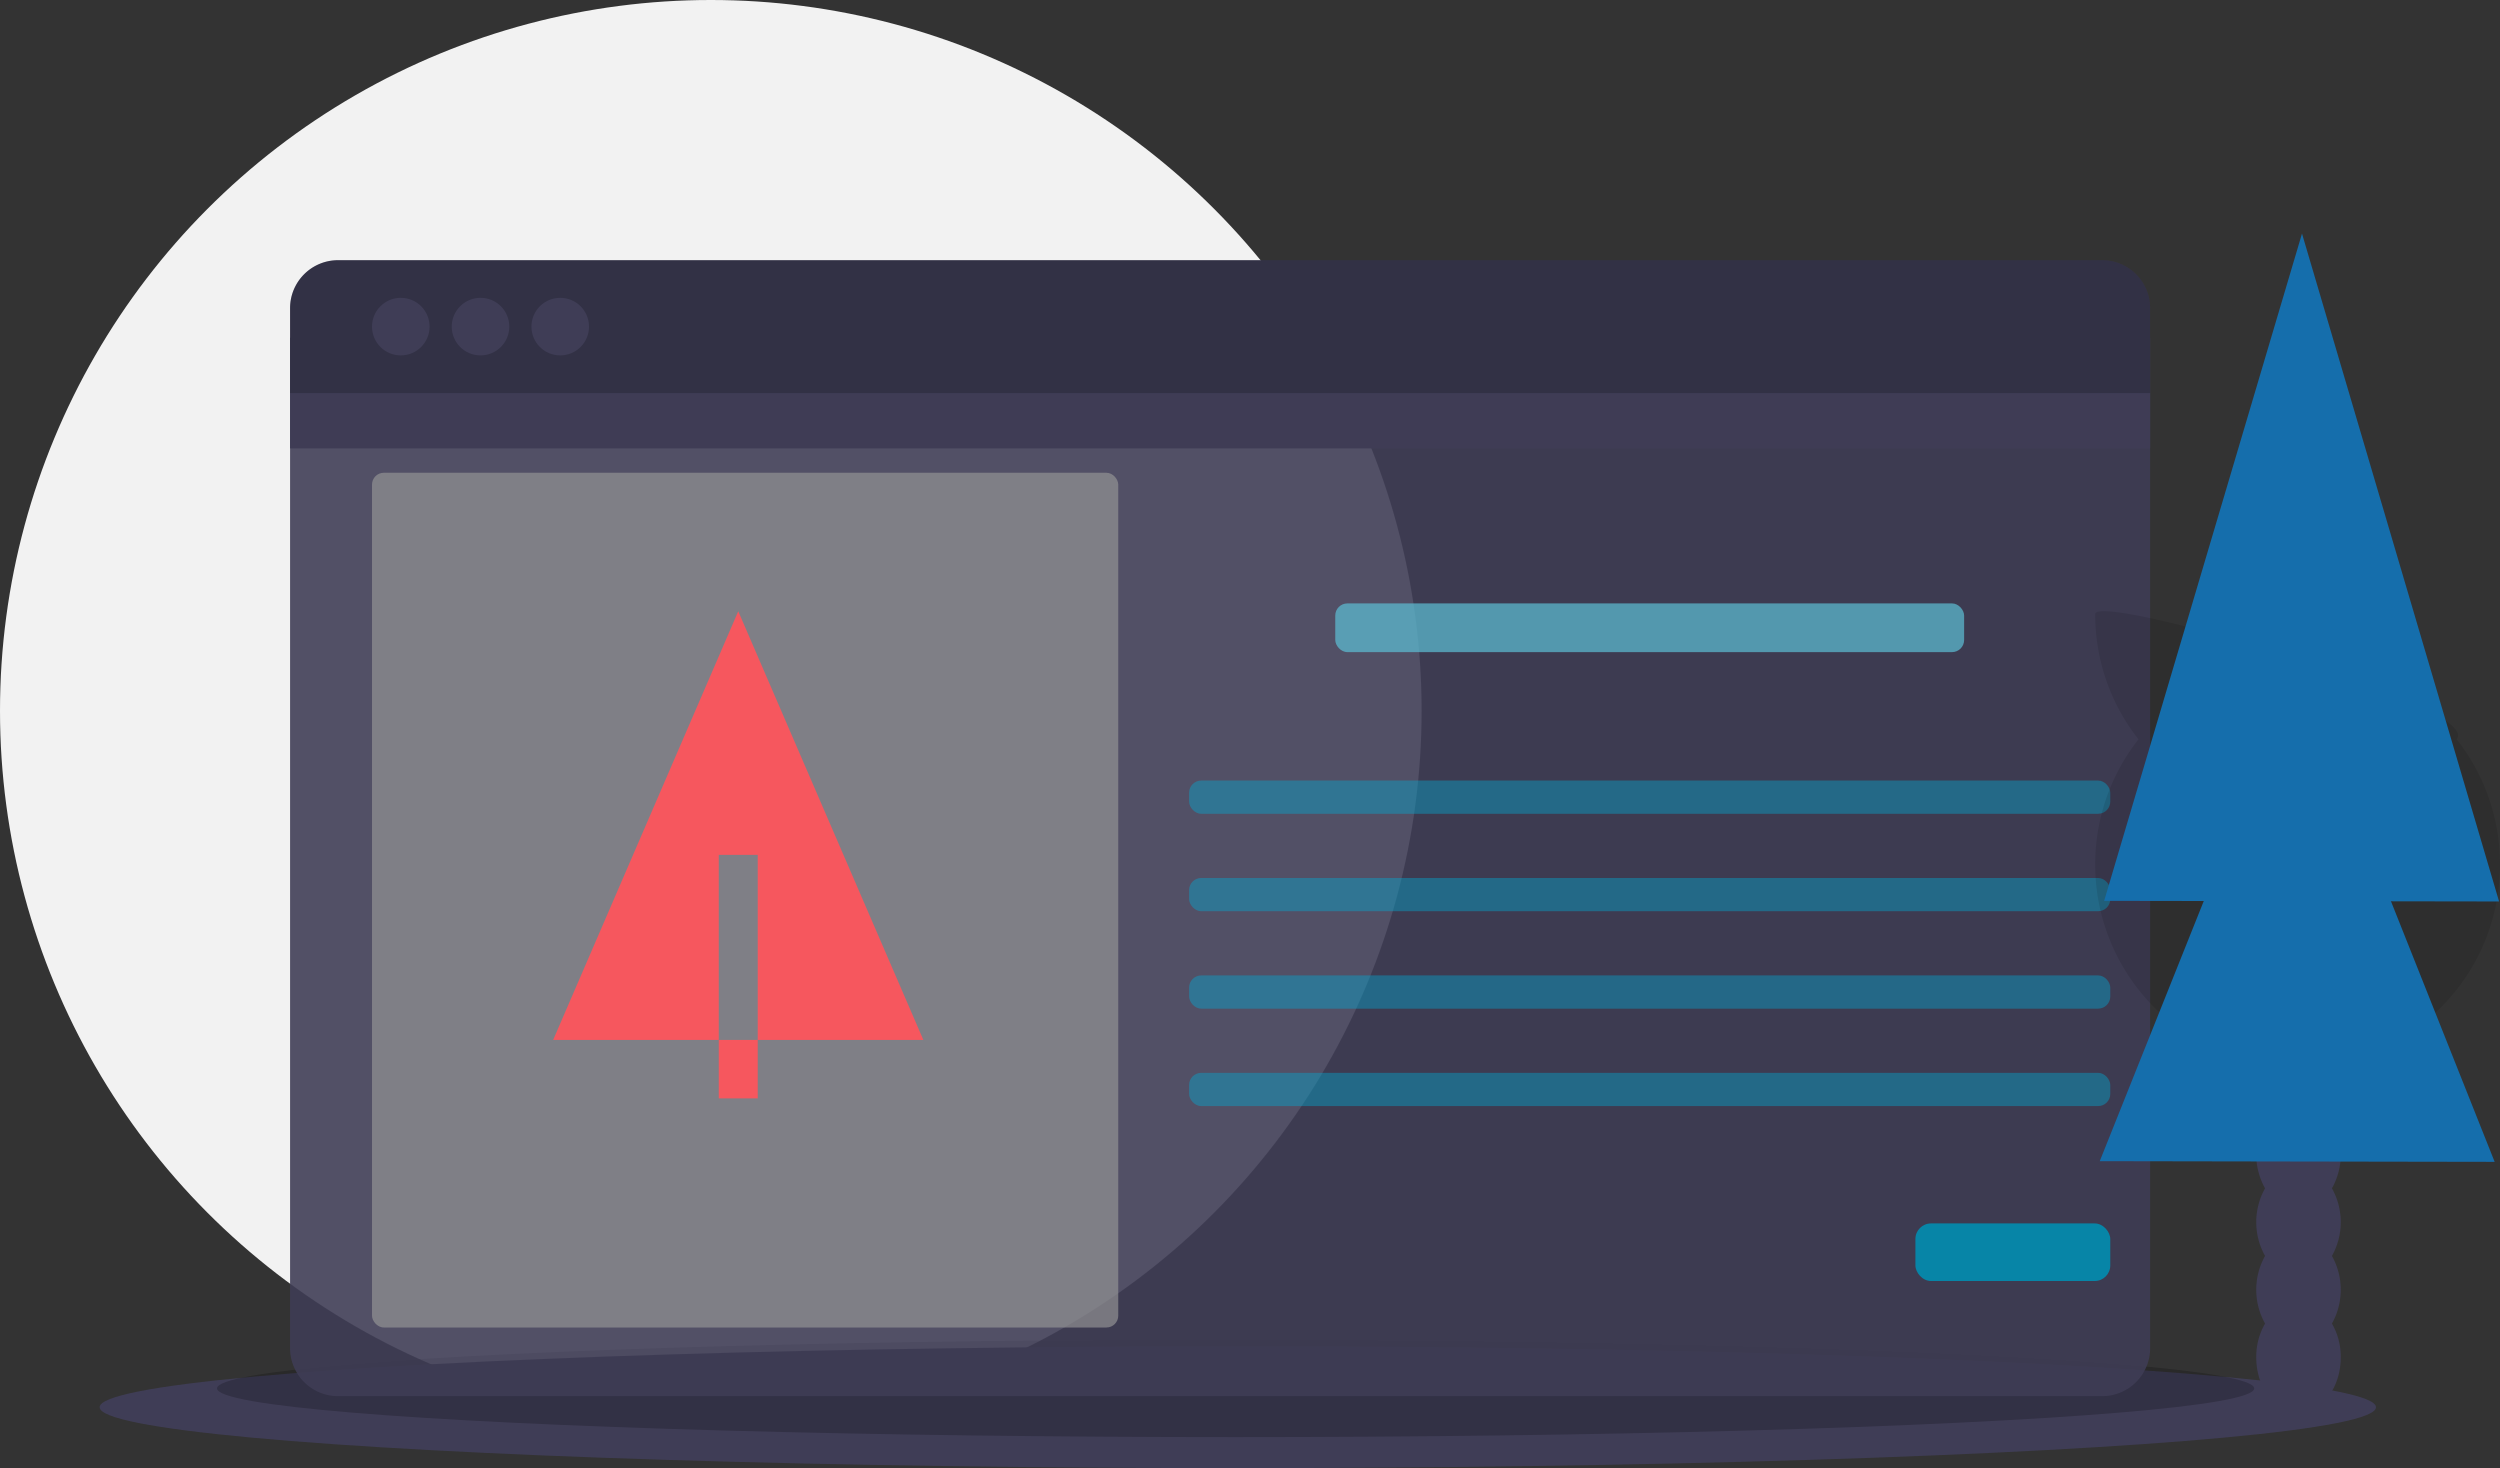 <?xml version="1.0" encoding="UTF-8" standalone="no"?>
<svg
   width="1129"
   height="663"
   viewBox="0 0 1129 663"
   version="1.1"
   id="svg29"
   sodipodi:docname="undraw_attributico_tree.svg"
   inkscape:version="1.3.2 (091e20e, 2023-11-25, custom)"
   xmlns:inkscape="http://www.inkscape.org/namespaces/inkscape"
   xmlns:sodipodi="http://sodipodi.sourceforge.net/DTD/sodipodi-0.dtd"
   xmlns="http://www.w3.org/2000/svg"
   xmlns:svg="http://www.w3.org/2000/svg">
  <rect x="0" y="0" width="1129" height="663" fill="#333333" stroke="none"/>
  <defs
     id="defs29" />
  <sodipodi:namedview
     id="namedview29"
     pagecolor="#ffffff"
     bordercolor="#000000"
     borderopacity="0.25"
     inkscape:showpageshadow="2"
     inkscape:pageopacity="0.0"
     inkscape:pagecheckerboard="0"
     inkscape:deskcolor="#d1d1d1"
     inkscape:zoom="0.99911426"
     inkscape:cx="562.49823"
     inkscape:cy="331.79388"
     inkscape:window-width="1920"
     inkscape:window-height="1009"
     inkscape:window-x="-8"
     inkscape:window-y="-8"
     inkscape:window-maximized="1"
     inkscape:current-layer="svg29" />
  <title
     id="title1">Focus on What Matters</title>
  <circle
     cx="321"
     cy="321"
     r="321"
     fill="#f2f2f2"
     id="circle1" />
  <ellipse
     cx="559"
     cy="635.5"
     rx="514"
     ry="27.5"
     fill="#3f3d56"
     id="ellipse1" />
  <ellipse
     cx="558"
     cy="627"
     rx="460"
     ry="22"
     opacity="0.2"
     id="ellipse2" />
  <rect
     x="131"
     y="152.5"
     width="840"
     height="50"
     fill="#3f3d56"
     id="rect2" />
  <path
     d="M166.5,727.33A21.67,21.67,0,0,0,188.17,749H984.83A21.67,21.67,0,0,0,1006.5,727.33V296h-840Z"
     fill="#3f3d56"
     id="path2"
     transform="translate(-35.5 -118.5)"
     style="fill:#3f3d56;fill-opacity:0.891" />
  <path
     d="M984.83,236H188.17A21.67,21.67,0,0,0,166.5,257.67V296h840V257.67A21.67,21.67,0,0,0,984.83,236Z"
     transform="translate(-35.5 -118.5)"
     fill="#3f3d56"
     id="path3" />
  <path
     d="M984.83,236H188.17A21.67,21.67,0,0,0,166.5,257.67V296h840V257.67A21.67,21.67,0,0,0,984.83,236Z"
     transform="translate(-35.5 -118.5)"
     opacity="0.2"
     id="path4" />
  <circle
     cx="181"
     cy="147.5"
     r="13"
     fill="#3f3d56"
     id="circle4" />
  <circle
     cx="217"
     cy="147.5"
     r="13"
     fill="#3f3d56"
     id="circle5" />
  <circle
     cx="253"
     cy="147.5"
     r="13"
     fill="#3f3d56"
     id="circle6" />
  <rect
     x="168"
     y="213.5"
     width="337"
     height="386"
     rx="5.335"
     fill="#606060"
     id="rect6"
     style="fill:#979797;fill-opacity:0.655" />
  <g
     data-v-fde0c5aa=""
     id="070234ad-d668-4b31-b932-ecc6d708c167"
     fill="#f6575e"
     stroke="none"
     transform="matrix(2.2,0,0,2.2,249.796,276.048)">
    <path
       d="m 33.999,88 h 8 v 12 h -8 z m 42,0 L 38,0 H 37.999 L 0,88 H 33.999 V 50 h 8 v 38 z"
       id="path2-1" />
  </g>
  <rect
     x="603"
     y="272.5"
     width="284"
     height="22"
     rx="5.476"
     fill="#2e8555"
     id="rect7"
     style="fill:#5cbbd2;fill-opacity:0.725" />
  <rect
     x="537"
     y="352.5"
     width="416"
     height="15"
     rx="5.476"
     fill="#2e8555"
     id="rect8"
     style="fill:#00aad4;fill-opacity:0.413" />
  <rect
     x="537"
     y="396.5"
     width="416"
     height="15"
     rx="5.476"
     fill="#2e8555"
     id="rect9"
     style="fill:#00aad4;fill-opacity:0.418" />
  <rect
     x="537"
     y="440.5"
     width="416"
     height="15"
     rx="5.476"
     fill="#2e8555"
     id="rect10"
     style="fill:#00aad4;fill-opacity:0.415" />
  <rect
     x="537"
     y="484.5"
     width="416"
     height="15"
     rx="5.476"
     fill="#2e8555"
     id="rect11"
     style="fill:#00aad4;fill-opacity:0.418" />
  <rect
     x="865"
     y="552.5"
     width="88"
     height="26"
     rx="7.028"
     fill="#3ecc5f"
     id="rect12"
     style="fill:#008eb3;fill-opacity:0.884" />
  <path
     d="M1088.603,624.616a30.114,30.114,0,0,0,3.983-15.266c0-13.797-8.544-24.981-19.083-24.981s-19.083,11.184-19.083,24.981a30.114,30.114,0,0,0,3.983,15.266,31.248,31.248,0,0,0,0,30.532,31.248,31.248,0,0,0,0,30.532,31.248,31.248,0,0,0,0,30.532,30.114,30.114,0,0,0-3.983,15.266c0,13.797,8.544,24.981,19.083,24.981s19.083-11.184,19.083-24.981a30.114,30.114,0,0,0-3.983-15.266,31.248,31.248,0,0,0,0-30.532,31.248,31.248,0,0,0,0-30.532,31.248,31.248,0,0,0,0-30.532Z"
     transform="translate(-35.5 -118.5)"
     fill="#3f3d56"
     id="path12" />
  <ellipse
     cx="1038.003"
     cy="460.318"
     rx="19.083"
     ry="24.981"
     fill="#3f3d56"
     id="ellipse12" />
  <ellipse
     cx="1038.003"
     cy="429.786"
     rx="19.083"
     ry="24.981"
     fill="#3f3d56"
     id="ellipse13" />
  <path
     d="M981.688,395.859a91.013,91.013,0,0,0,19.561,56.514,91.406,91.406,0,1,0,143.689,0C1157.19,436.821,981.688,385.6,981.688,395.859Z"
     transform="translate(-35.5 -118.5)"
     opacity="0.1"
     id="path14" />
  <path
     sodipodi:type="star"
     style="fill:#156eac;fill-opacity:1"
     id="path6"
     inkscape:flatsided="false"
     sodipodi:sides="3"
     sodipodi:cx="748.66315"
     sodipodi:cy="48.042553"
     sodipodi:r1="102.99409"
     sodipodi:r2="51.497044"
     sodipodi:arg1="0.59878386"
     sodipodi:arg2="1.6459814"
     inkscape:rounded="-2.4667768e-15"
     inkscape:randomized="0"
     d="m 833.739,106.094 -88.944,-6.7 -88.944,-6.7 50.274,-73.677 50.274,-73.677 38.67,80.377 z"
     inkscape:transform-center-x="-0.63229113"
     inkscape:transform-center-y="-24.806389"
     transform="matrix(0.997,-0.107,0.074,1.443,287.496,460.806)" />
  <path
     sodipodi:type="star"
     style="fill:#156eac;fill-opacity:1"
     id="path7"
     inkscape:flatsided="false"
     sodipodi:sides="3"
     sodipodi:cx="748.66315"
     sodipodi:cy="48.042553"
     sodipodi:r1="102.99409"
     sodipodi:r2="51.497044"
     sodipodi:arg1="0.59878386"
     sodipodi:arg2="1.6459814"
     inkscape:rounded="-2.4667768e-15"
     inkscape:randomized="0"
     d="m 833.739,106.094 -88.944,-6.7 -88.944,-6.7 50.274,-73.677 50.274,-73.677 38.67,80.377 z"
     inkscape:transform-center-x="-0.63229113"
     inkscape:transform-center-y="-33.466338"
     transform="matrix(0.997,-0.145,0.074,1.946,289.497,321.535)" />
</svg>
